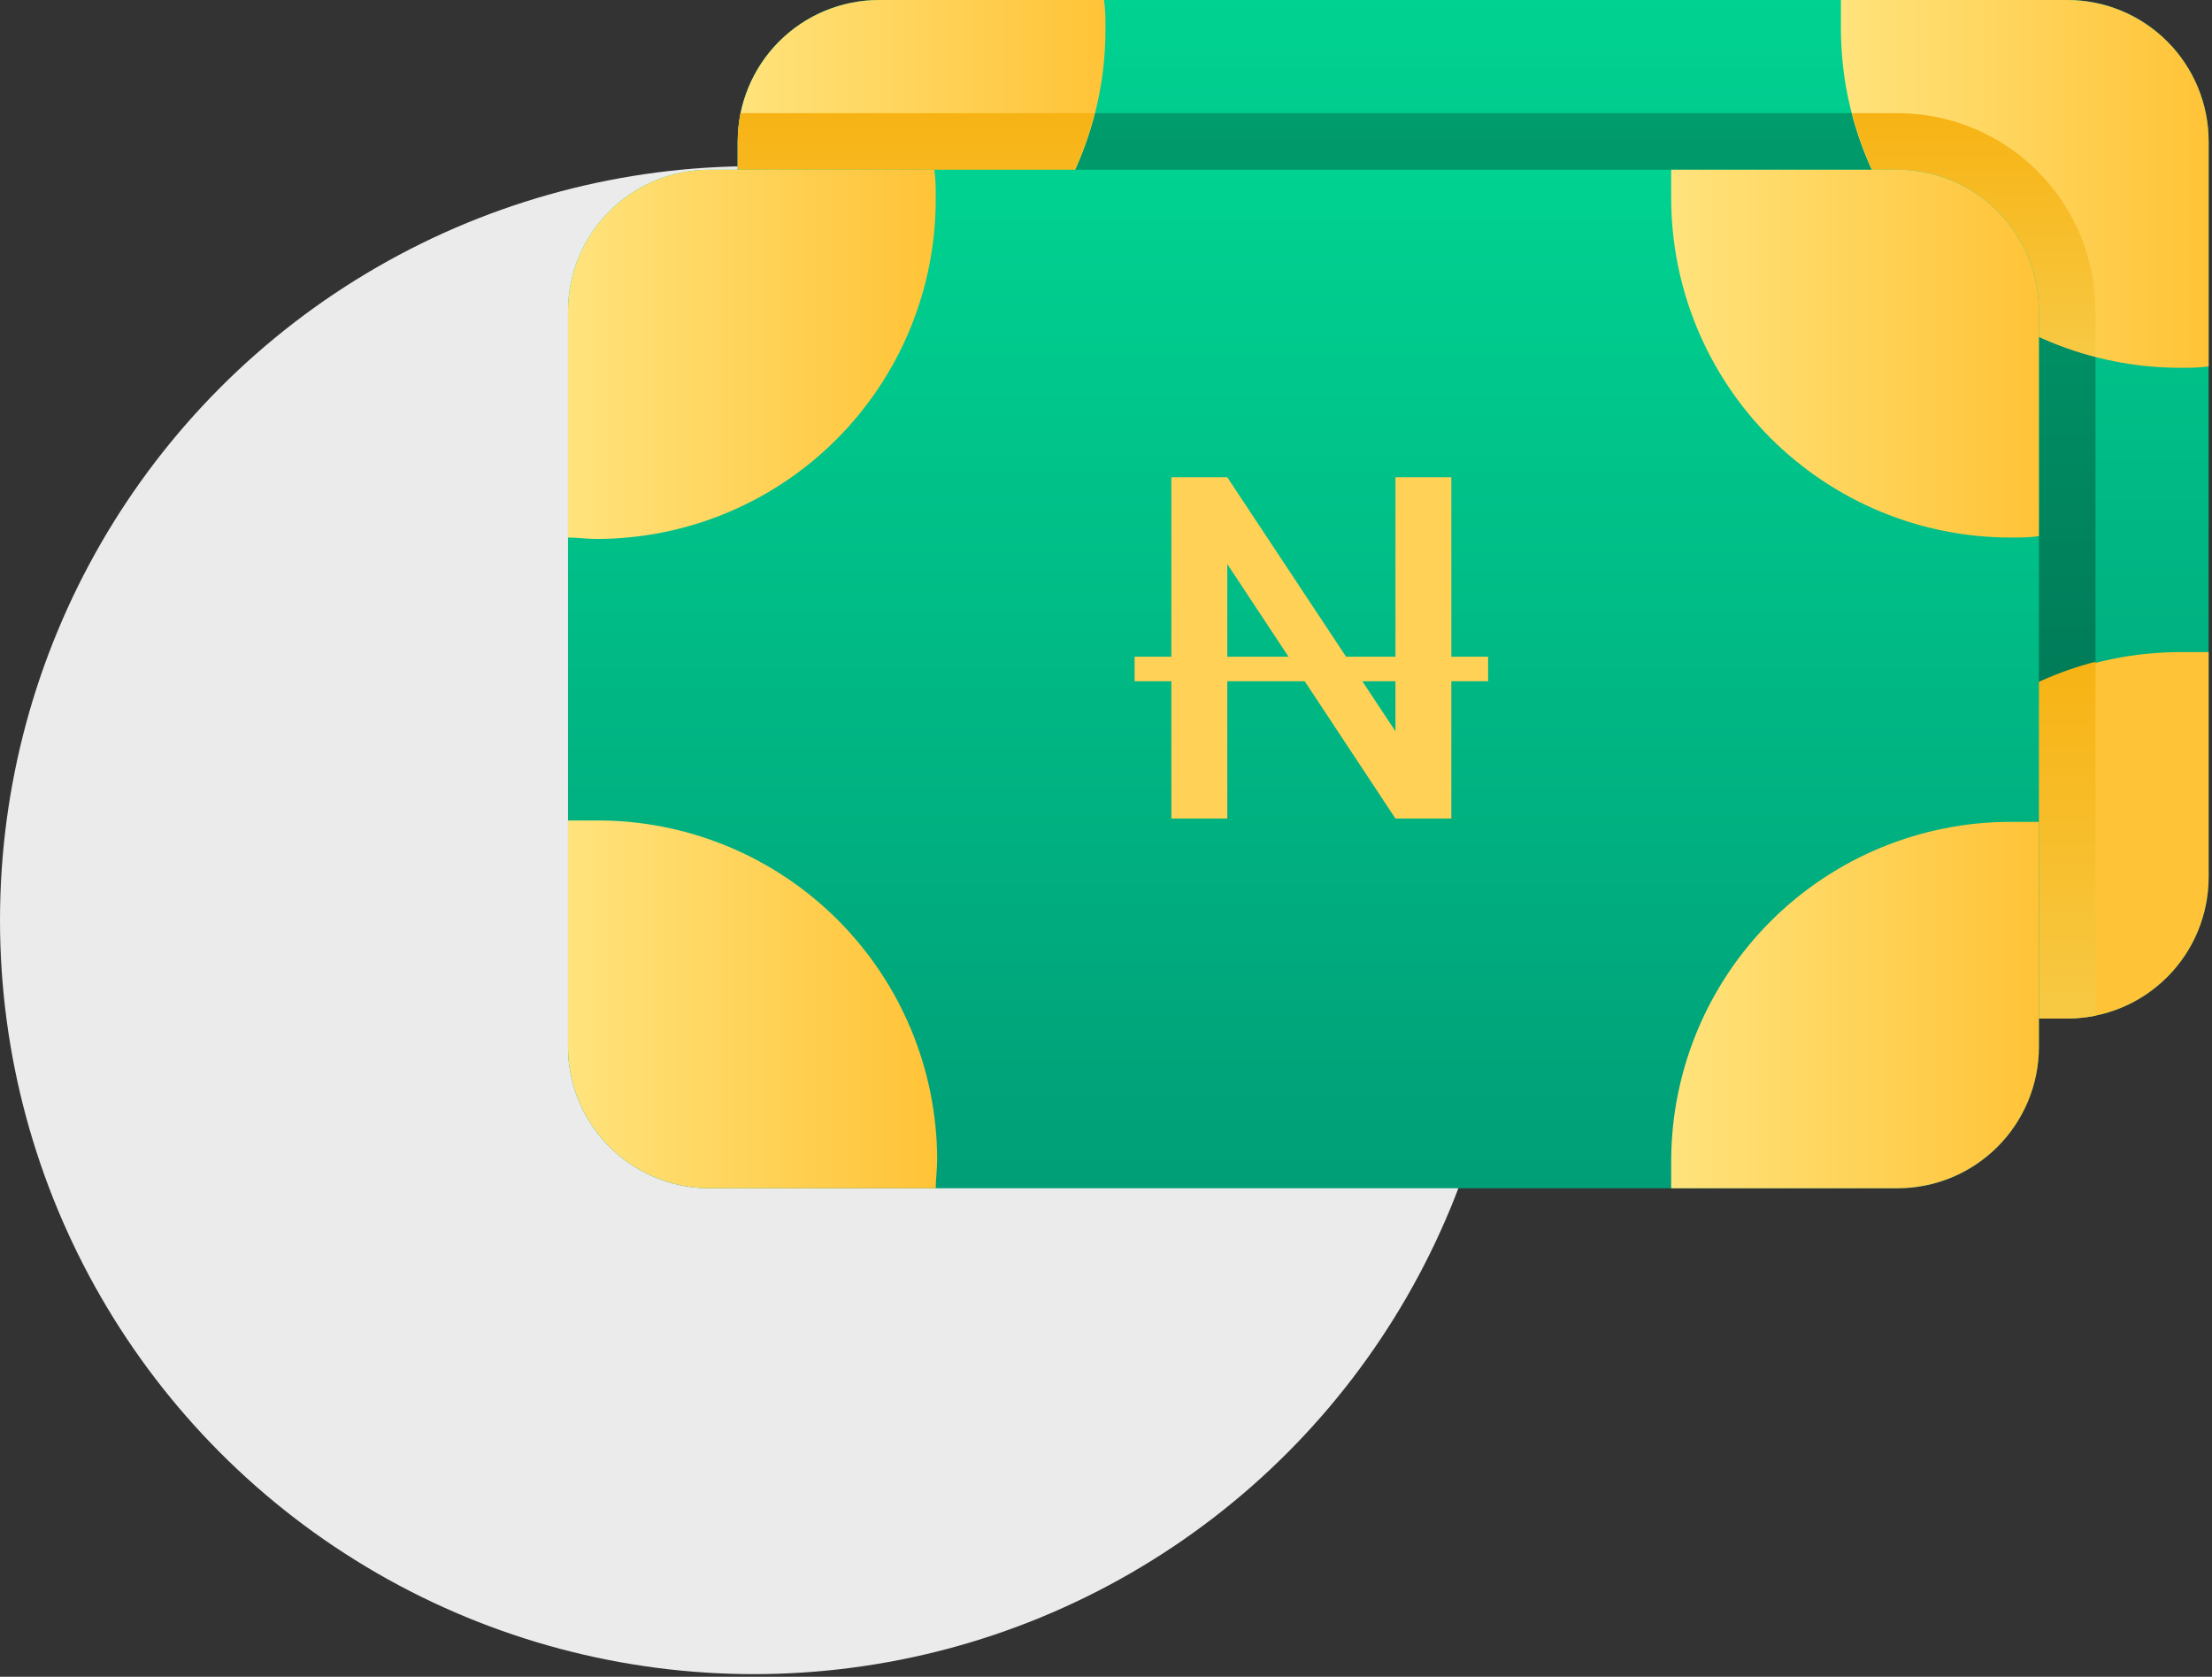 <svg width="380" height="288" viewBox="0 0 380 288" fill="none" xmlns="http://www.w3.org/2000/svg">
<rect x="0" y="0" width="380" height="288" fill="#333333" stroke="none"/>
<circle cx="129.5" cy="158.047" r="129.5" fill="#EBEBEB"/>
<path d="M355.125 0H151.031C137.612 0 126.734 10.878 126.734 24.297V150.641C126.734 164.059 137.612 174.938 151.031 174.938H355.125C368.544 174.938 379.422 164.059 379.422 150.641V24.297C379.422 10.878 368.544 0 355.125 0Z" fill="url(#paint0_linear_646_371)"/>
<path d="M325.969 19.438H127.22C126.91 21.039 126.747 22.666 126.734 24.297V150.641C126.734 157.085 129.294 163.265 133.851 167.821C138.407 172.378 144.587 174.938 151.031 174.938H355.125C356.756 174.925 358.383 174.762 359.984 174.452V53.453C359.984 44.432 356.401 35.78 350.021 29.4C343.642 23.021 334.99 19.438 325.969 19.438Z" fill="url(#paint1_linear_646_371)"/>
<path d="M355.125 0H316.25C316.25 1.604 316.25 3.207 316.25 4.859C316.25 20.325 322.394 35.157 333.329 46.093C344.265 57.028 359.097 63.172 374.562 63.172C376.215 63.172 377.818 63.172 379.422 62.929V24.297C379.422 17.853 376.862 11.673 372.305 7.116C367.749 2.56 361.569 0 355.125 0V0Z" fill="url(#paint2_linear_646_371)"/>
<path d="M126.734 24.297V63.172C128.338 63.172 129.942 63.415 131.594 63.415C139.272 63.415 146.875 61.899 153.965 58.953C161.056 56.007 167.495 51.69 172.913 46.25C178.331 40.809 182.621 34.352 185.537 27.249C188.454 20.146 189.938 12.537 189.906 4.859C189.906 3.207 189.906 1.604 189.663 0H151.031C144.587 0 138.407 2.56 133.851 7.116C129.294 11.673 126.734 17.853 126.734 24.297Z" fill="url(#paint3_linear_646_371)"/>
<path d="M379.422 112.007C377.818 112.007 376.215 112.007 374.562 112.007C359.139 112.007 344.344 118.117 333.415 129C322.486 139.883 316.314 154.653 316.25 170.076C316.25 171.729 316.25 173.332 316.25 174.936H355.125C361.569 174.936 367.749 172.376 372.305 167.819C376.862 163.263 379.422 157.083 379.422 150.639V112.007Z" fill="url(#paint4_linear_646_371)"/>
<path d="M359.984 113.659C347.474 116.889 336.392 124.183 328.476 134.394C320.56 144.605 316.26 157.156 316.25 170.077C316.25 171.729 316.25 173.332 316.25 174.936H355.125C356.756 174.923 358.383 174.761 359.984 174.45V113.659Z" fill="url(#paint5_linear_646_371)"/>
<path d="M359.984 61.277V53.453C359.984 44.432 356.401 35.78 350.021 29.4C343.642 23.021 334.99 19.438 325.969 19.438H318.145C320.752 29.51 326.007 38.701 333.364 46.058C340.721 53.415 349.912 58.669 359.984 61.277V61.277Z" fill="url(#paint6_linear_646_371)"/>
<path d="M188.011 19.438H127.22C126.91 21.039 126.747 22.666 126.734 24.297V63.172C128.338 63.172 129.942 63.415 131.594 63.415C144.546 63.391 157.122 59.056 167.338 51.093C177.553 43.13 184.827 31.992 188.011 19.438V19.438Z" fill="url(#paint7_linear_646_371)"/>
<path d="M325.969 29.156H121.875C108.456 29.156 97.578 40.034 97.578 53.453V179.797C97.578 193.216 108.456 204.094 121.875 204.094H325.969C339.388 204.094 350.266 193.216 350.266 179.797V53.453C350.266 40.034 339.388 29.156 325.969 29.156Z" fill="url(#paint8_linear_646_371)"/>
<path d="M325.969 29.156H287.094C287.094 30.76 287.094 32.363 287.094 34.016C287.094 49.481 293.237 64.313 304.173 75.249C315.109 86.184 329.941 92.328 345.406 92.328C347.058 92.328 348.662 92.328 350.266 92.085V53.453C350.266 47.009 347.706 40.829 343.149 36.273C338.593 31.716 332.413 29.156 325.969 29.156Z" fill="url(#paint9_linear_646_371)"/>
<path d="M97.578 53.453V92.328C99.182 92.328 100.785 92.571 102.437 92.571C110.116 92.571 117.718 91.055 124.809 88.109C131.9 85.163 138.339 80.847 143.757 75.406C149.175 69.965 153.465 63.508 156.381 56.406C159.297 49.303 160.782 41.694 160.75 34.016C160.75 32.363 160.75 30.76 160.507 29.156H121.875C115.431 29.156 109.251 31.716 104.695 36.273C100.138 40.829 97.578 47.009 97.578 53.453V53.453Z" fill="url(#paint10_linear_646_371)"/>
<path d="M102.438 140.922C100.785 140.922 99.182 140.922 97.578 140.922V179.797C97.578 186.241 100.138 192.421 104.695 196.978C109.251 201.534 115.431 204.094 121.875 204.094H160.75C160.75 202.491 160.993 200.887 160.993 199.235C160.993 191.557 159.477 183.954 156.531 176.863C153.585 169.773 149.268 163.334 143.828 157.916C138.387 152.498 131.93 148.207 124.827 145.291C117.724 142.375 110.116 140.89 102.438 140.922V140.922Z" fill="url(#paint11_linear_646_371)"/>
<path d="M350.266 141.163C348.662 141.163 347.058 141.163 345.406 141.163C329.983 141.163 315.188 147.273 304.259 158.156C293.33 169.04 287.158 183.809 287.094 199.233C287.094 200.885 287.094 202.488 287.094 204.092H325.969C332.413 204.092 338.593 201.532 343.149 196.976C347.706 192.419 350.266 186.239 350.266 179.795V141.163Z" fill="url(#paint12_linear_646_371)"/>
<path d="M249.326 140.594H239.723L210.833 96.879V140.594H201.231V81.97H210.833L239.723 125.601V81.97H249.326V140.594Z" fill="#FFD156"/>
<path d="M194.914 112.798H255.643V117.01H194.914V112.798Z" fill="#FFD156"/>
<defs>
<linearGradient id="paint0_linear_646_371" x1="253.078" y1="174.938" x2="253.078" y2="0" gradientUnits="userSpaceOnUse">
<stop stop-color="#009E77"/>
<stop offset="1" stop-color="#00D291"/>
</linearGradient>
<linearGradient id="paint1_linear_646_371" x1="243.359" y1="174.938" x2="243.359" y2="19.438" gradientUnits="userSpaceOnUse">
<stop stop-color="#00684E"/>
<stop offset="1" stop-color="#009C6B"/>
</linearGradient>
<linearGradient id="paint2_linear_646_371" x1="316.25" y1="31.586" x2="379.422" y2="31.586" gradientUnits="userSpaceOnUse">
<stop stop-color="#FFE37C"/>
<stop offset="1" stop-color="#FFC337"/>
</linearGradient>
<linearGradient id="paint3_linear_646_371" x1="126.734" y1="-53.453" x2="189.906" y2="-53.453" gradientUnits="userSpaceOnUse">
<stop stop-color="#FFE37C"/>
<stop offset="1" stop-color="#FFC337"/>
</linearGradient>
<linearGradient id="paint4_linear_646_371" x1="83" y1="143.35" x2="87.859" y2="143.35" gradientUnits="userSpaceOnUse">
<stop stop-color="#FFE37C"/>
<stop offset="1" stop-color="#FFC337"/>
</linearGradient>
<linearGradient id="paint5_linear_646_371" x1="338.117" y1="174.936" x2="338.117" y2="113.659" gradientUnits="userSpaceOnUse">
<stop stop-color="#F7C944"/>
<stop offset="1" stop-color="#F7B314"/>
</linearGradient>
<linearGradient id="paint6_linear_646_371" x1="339.089" y1="61.277" x2="339.089" y2="19.438" gradientUnits="userSpaceOnUse">
<stop stop-color="#F7C944"/>
<stop offset="1" stop-color="#F7B314"/>
</linearGradient>
<linearGradient id="paint7_linear_646_371" x1="157.348" y1="63.172" x2="157.348" y2="19.438" gradientUnits="userSpaceOnUse">
<stop stop-color="#F7C944"/>
<stop offset="1" stop-color="#F7B314"/>
</linearGradient>
<linearGradient id="paint8_linear_646_371" x1="223.922" y1="204.094" x2="223.922" y2="29.156" gradientUnits="userSpaceOnUse">
<stop stop-color="#009E77"/>
<stop offset="1" stop-color="#00D291"/>
</linearGradient>
<linearGradient id="paint9_linear_646_371" x1="287.094" y1="60.742" x2="350.266" y2="60.742" gradientUnits="userSpaceOnUse">
<stop stop-color="#FFE37C"/>
<stop offset="1" stop-color="#FFC337"/>
</linearGradient>
<linearGradient id="paint10_linear_646_371" x1="97.578" y1="60.742" x2="160.75" y2="60.742" gradientUnits="userSpaceOnUse">
<stop stop-color="#FFE37C"/>
<stop offset="1" stop-color="#FFC337"/>
</linearGradient>
<linearGradient id="paint11_linear_646_371" x1="97.578" y1="172.508" x2="160.75" y2="172.508" gradientUnits="userSpaceOnUse">
<stop stop-color="#FFE37C"/>
<stop offset="1" stop-color="#FFC337"/>
</linearGradient>
<linearGradient id="paint12_linear_646_371" x1="287.094" y1="172.506" x2="350.266" y2="172.506" gradientUnits="userSpaceOnUse">
<stop stop-color="#FFE37C"/>
<stop offset="1" stop-color="#FFC337"/>
</linearGradient>
</defs>
</svg>
